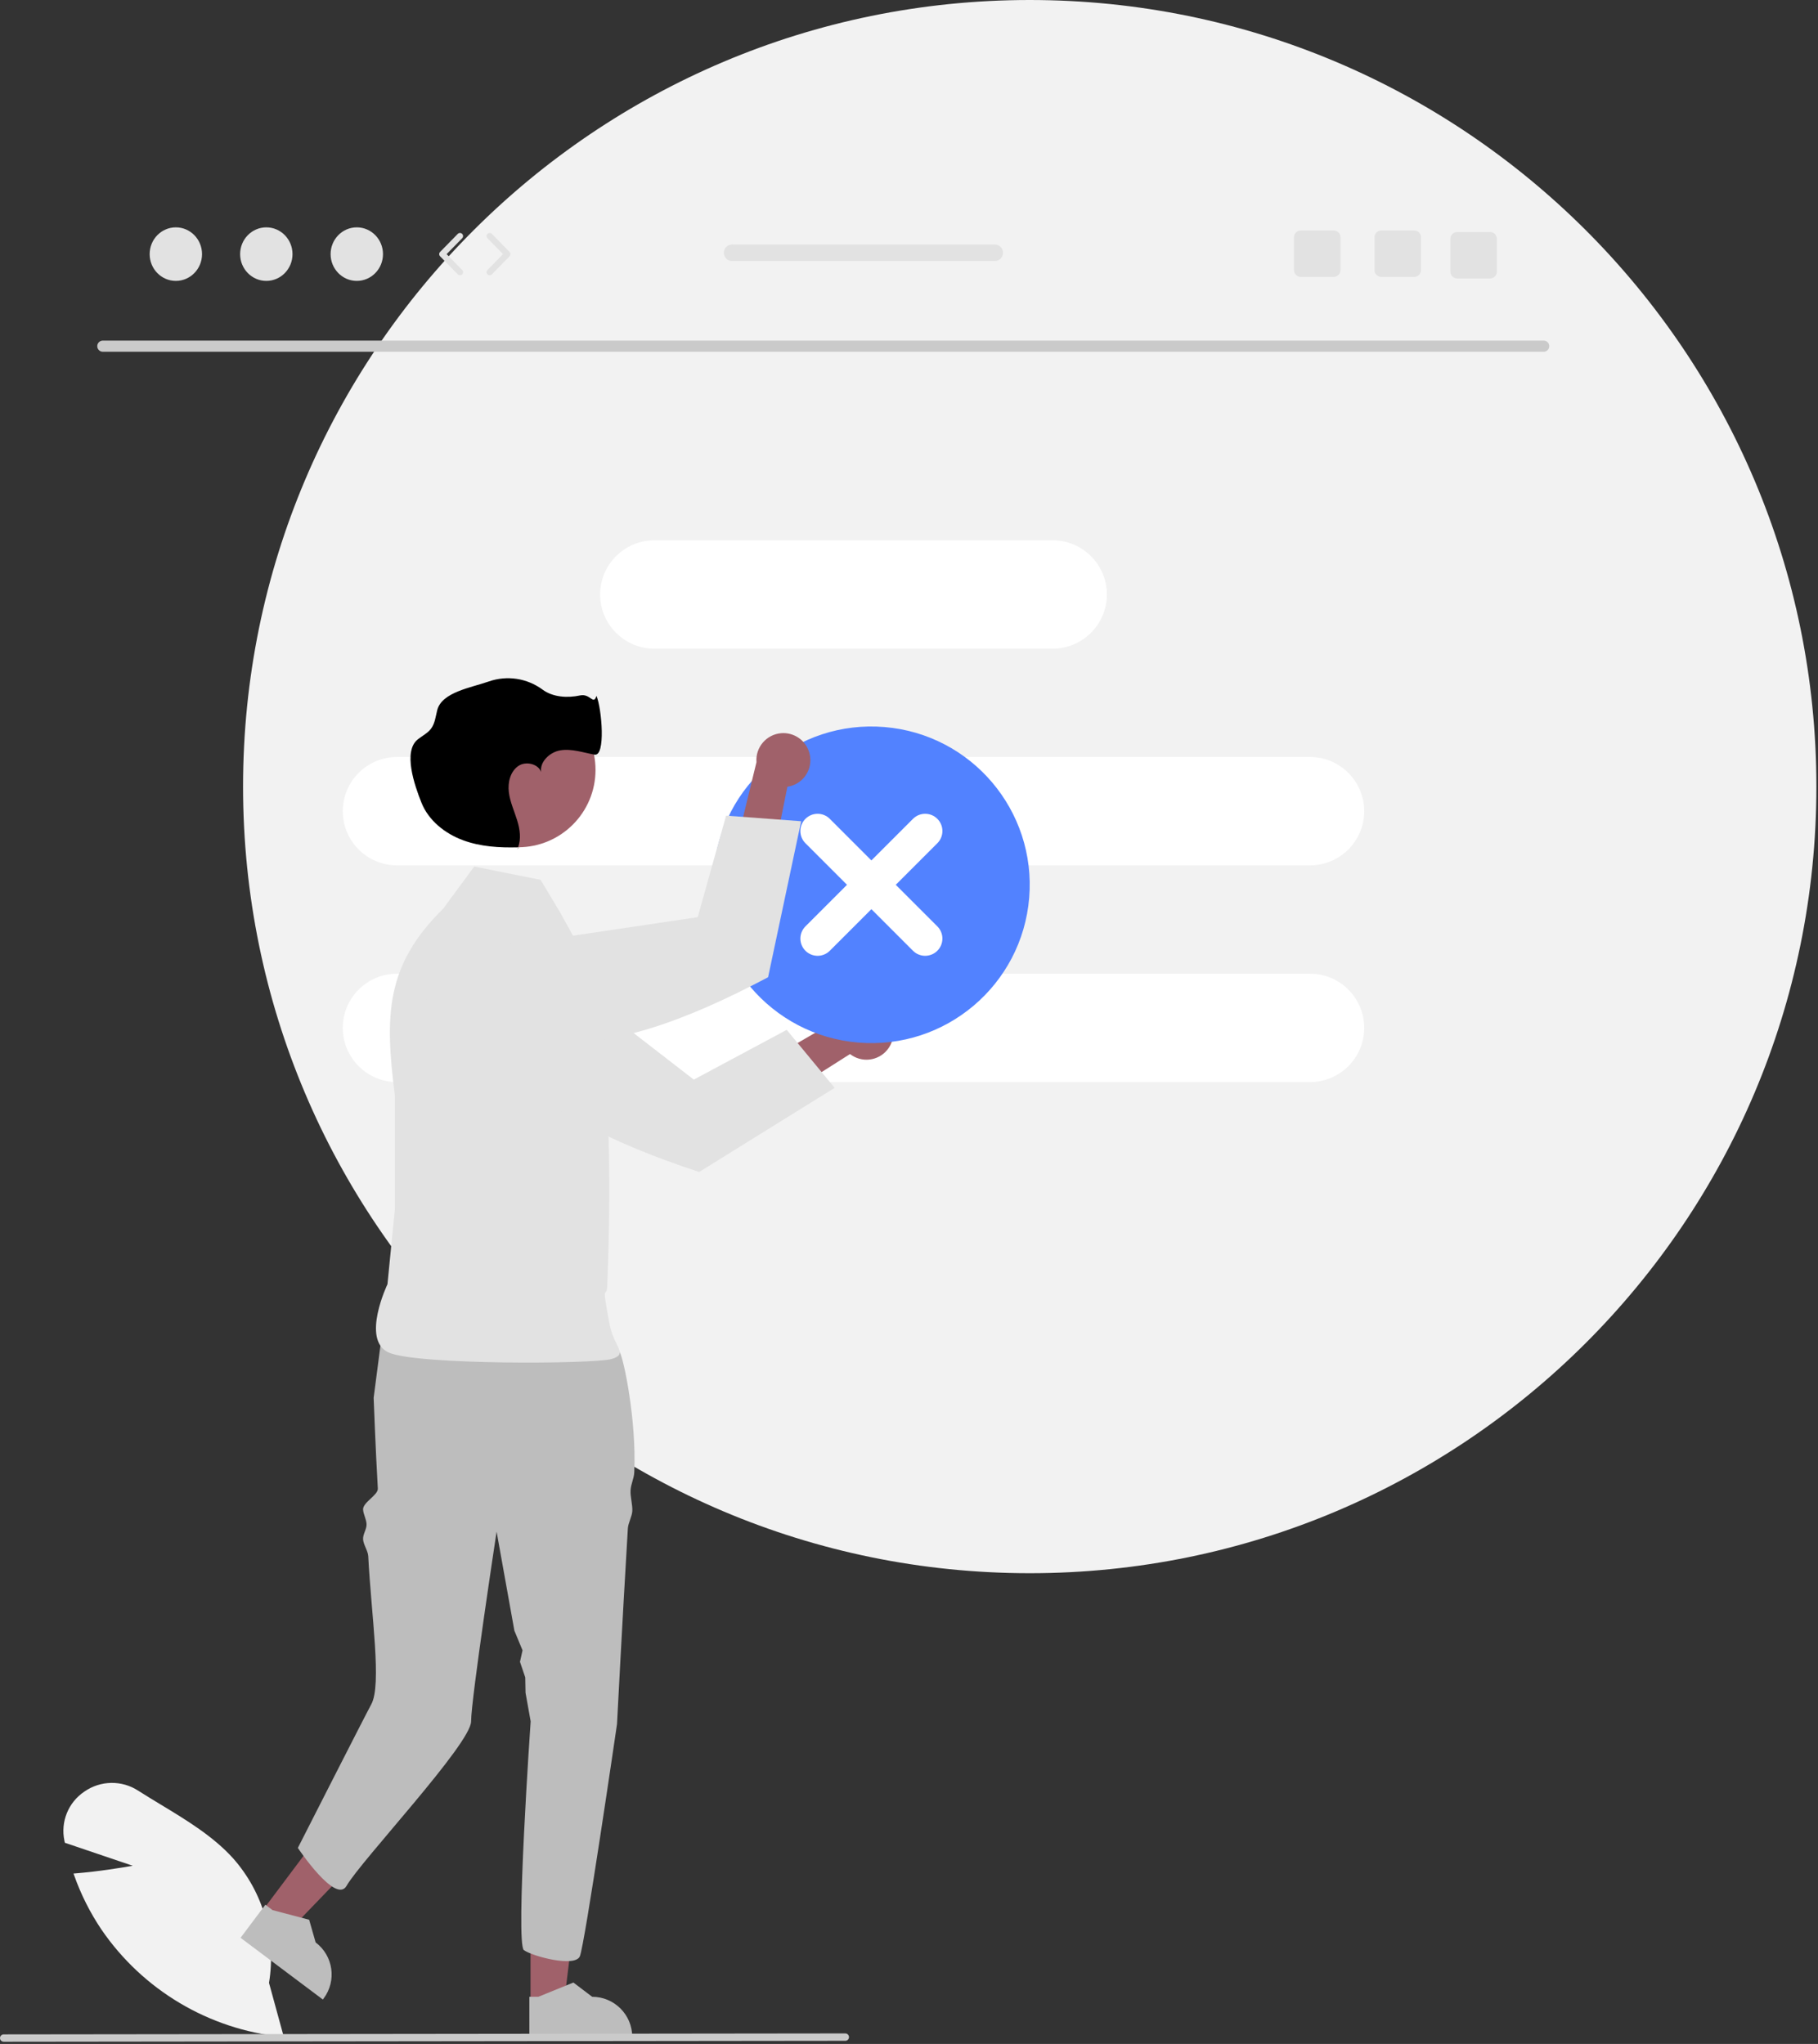<svg width="587" height="660" viewBox="0 0 587 660" fill="none" xmlns="http://www.w3.org/2000/svg">
<rect x="0" y="0" width="587" height="660" fill="#333333" stroke="none"/>
<g clip-path="url(#clip0_278_83)">
<path d="M332.479 508C472.759 508 586.479 394.28 586.479 254C586.479 113.72 472.759 0 332.479 0C192.198 0 78.478 113.72 78.478 254C78.478 394.28 192.198 508 332.479 508Z" fill="#F2F2F2"/>
<path d="M498.464 113.588H33.171C32.173 113.567 31.381 112.741 31.403 111.743C31.424 110.775 32.203 109.996 33.171 109.975H498.464C499.461 109.996 500.253 110.823 500.232 111.82C500.211 112.788 499.431 113.568 498.464 113.588Z" fill="#CACACA"/>
<path d="M339.892 174.473H211.267C201.605 174.473 193.773 182.305 193.773 191.966V191.966C193.773 201.627 201.605 209.459 211.267 209.459H339.892C349.553 209.459 357.385 201.627 357.385 191.966C357.385 182.305 349.553 174.473 339.892 174.473Z" fill="white"/>
<path d="M128.175 244.445H422.985C432.647 244.445 440.478 252.277 440.478 261.939C440.478 271.6 432.647 279.432 422.985 279.432H128.175C118.514 279.432 110.682 271.6 110.682 261.939C110.682 252.277 118.514 244.445 128.175 244.445Z" fill="white"/>
<path d="M128.175 314.418H422.985C432.647 314.418 440.478 322.25 440.478 331.911C440.478 341.572 432.647 349.404 422.985 349.404H128.175C118.514 349.404 110.682 341.572 110.682 331.911C110.682 322.25 118.514 314.418 128.175 314.418Z" fill="white"/>
<path d="M91.641 657.759L90.947 657.691C67.406 655.263 46.126 642.602 32.758 623.073C29.097 617.632 26.136 611.751 23.944 605.569L23.733 604.979L24.357 604.929C31.803 604.33 39.454 603.066 42.852 602.465L20.938 595.04L20.802 594.389C19.503 588.285 22.048 582.005 27.231 578.528C32.427 574.883 39.318 574.766 44.635 578.233C47.021 579.757 49.516 581.266 51.93 582.727C60.223 587.743 68.798 592.93 75.228 600.028C84.977 611.006 89.251 625.798 86.858 640.283L91.641 657.759Z" fill="#F2F2F2"/>
<path d="M171.3 646.861L182.1 646.86L187.239 605.198L171.297 605.199L171.3 646.861Z" fill="#A0616A"/>
<path d="M170.919 658.128L204.133 658.127V657.707C204.132 650.567 198.345 644.779 191.205 644.779L185.137 640.176L173.817 644.78L170.918 644.78L170.919 658.128Z" fill="#BDBDBD"/>
<path d="M84.74 616.945L93.379 623.426L122.492 593.185L109.74 583.619L84.74 616.945Z" fill="#A0616A"/>
<path d="M77.674 625.729L104.243 645.661L104.495 645.325C108.779 639.614 107.623 631.511 101.912 627.226L99.821 619.903L88.003 616.792L85.684 615.052L77.674 625.729Z" fill="#BDBDBD"/>
<path d="M120.645 451.353C120.645 451.353 121.241 467.617 121.993 480.66C122.117 482.799 117.105 485.123 117.235 487.45C117.321 488.994 118.263 490.495 118.351 492.105C118.443 493.804 117.142 495.308 117.235 497.065C117.326 498.782 118.809 500.75 118.899 502.507C119.862 521.417 123.353 544.054 119.857 550.382C118.134 553.501 96.172 596.706 96.172 596.706C96.172 596.706 108.409 615.061 111.905 608.943C116.522 600.862 152.111 563.055 152.111 555.836C152.111 548.625 160.344 494.583 160.344 494.583L166.085 526.564L168.718 532.901L167.891 536.621L169.592 541.641L169.684 546.61L171.34 555.836C171.34 555.836 166.358 627.717 169.164 629.719C171.978 631.729 185.604 635.339 187.213 631.729C188.812 628.119 199.223 556.71 199.223 556.71C199.223 556.71 200.901 523.986 202.72 493.569C202.824 491.803 204.066 489.67 204.162 487.931C204.275 485.912 203.489 483.29 203.594 481.332C203.707 479.086 204.704 477.504 204.8 475.354C205.543 458.738 201.372 438.504 200.044 436.512C196.032 430.498 192.422 425.691 192.422 425.691C192.422 425.691 138.386 407.937 123.947 425.977L120.645 451.353Z" fill="#BDBDBD"/>
<path d="M174.537 284.104L153.116 279.82L143.12 293.386C124.467 311.727 124.186 327.914 127.516 353.86V390.276L125.106 414.688C125.106 414.688 116.575 432.533 125.374 436.688C134.174 440.843 191.973 440.488 197.491 438.83C203.01 437.171 198.226 435.135 196.777 427.405C194.055 412.886 195.876 419.89 196.063 415.267C198.749 348.953 192.493 321.729 191.858 314.573L180.964 294.814L174.537 284.104Z" fill="#E2E2E2"/>
<path d="M287.44 337.571C285.207 341.801 279.968 343.42 275.738 341.188C275.287 340.95 274.858 340.672 274.456 340.359L228.195 369.732L228.329 353.74L273.267 327.661C276.468 324.072 281.972 323.758 285.561 326.959C288.564 329.637 289.341 334.024 287.44 337.571Z" fill="#A0616A"/>
<path d="M157.625 302.624L152.359 302.066C147.492 301.561 142.718 303.646 139.779 307.557C138.654 309.041 137.845 310.74 137.404 312.549L137.401 312.563C136.08 318.009 138.152 323.715 142.659 327.044L160.849 340.456C173.615 357.704 197.606 369.148 225.748 378.445L269.49 351.279L254.018 332.54L224.015 348.62L179.417 314.096L179.391 314.075L162.417 303.139L157.625 302.624Z" fill="#E2E2E2"/>
<path d="M167.3 273.585C181.096 273.585 192.28 262.401 192.28 248.605C192.28 234.809 181.096 223.625 167.3 223.625C153.504 223.625 142.32 234.809 142.32 248.605C142.32 262.401 153.504 273.585 167.3 273.585Z" fill="#A0616A"/>
<path d="M167.876 273.59C167.675 273.597 167.473 273.601 167.271 273.607C167.185 273.831 167.092 274.053 166.984 274.27L167.876 273.59Z" fill="#BDBDBD"/>
<path d="M174.732 249.298C174.772 249.544 174.832 249.787 174.912 250.023C174.879 249.776 174.818 249.533 174.732 249.298Z" fill="#BDBDBD"/>
<path d="M192.598 224.694C191.57 227.887 190.652 223.837 187.27 224.565C183.201 225.442 178.466 225.141 175.134 222.647C170.169 219.004 163.735 218.023 157.911 220.022C152.209 222.039 142.657 223.461 141.172 229.323C140.655 231.361 140.45 233.573 139.199 235.262C138.104 236.738 136.377 237.58 134.933 238.717C130.055 242.554 133.783 253.456 136.091 259.217C138.4 264.978 143.695 269.174 149.517 271.324C155.149 273.404 161.263 273.77 167.272 273.607C168.317 270.896 167.866 267.766 167.003 264.956C166.07 261.914 164.687 258.978 164.297 255.82C163.907 252.662 164.764 249.074 167.412 247.31C169.846 245.688 173.806 246.676 174.732 249.298C174.192 246.02 177.513 242.847 180.937 242.289C184.614 241.69 188.29 243.018 191.956 243.678C195.622 244.339 194.321 228.905 192.598 224.694Z" fill="black"/>
<path d="M332.303 289.927C334.632 261.79 313.711 237.093 285.574 234.765C257.437 232.436 232.74 253.357 230.412 281.494C228.083 309.631 249.005 334.328 277.141 336.656C305.278 338.985 329.975 318.064 332.303 289.927Z" fill="#5282FF"/>
<path d="M294.786 264.411L281.358 277.839L267.93 264.411C265.756 262.237 262.232 262.237 260.058 264.411C257.884 266.584 257.884 270.109 260.058 272.282L273.486 285.711L260.058 299.139C257.886 301.315 257.89 304.839 260.065 307.011C262.238 309.179 265.757 309.179 267.93 307.011L281.358 293.582L294.786 307.011C296.962 309.182 300.486 309.179 302.658 307.003C304.827 304.83 304.827 301.312 302.658 299.139L289.23 285.711L302.658 272.282C304.832 270.109 304.832 266.584 302.658 264.411C300.484 262.237 296.96 262.237 294.786 264.411Z" fill="white"/>
<path d="M261.214 242.744C262.721 247.283 260.263 252.185 255.723 253.692C255.239 253.852 254.742 253.97 254.237 254.043L243.407 307.76L231.959 296.592L244.252 246.11C243.878 241.316 247.462 237.126 252.256 236.753C256.268 236.44 259.971 238.917 261.214 242.744Z" fill="#A0616A"/>
<path d="M146.126 312.225L142.077 315.639C138.344 318.801 136.543 323.689 137.331 328.518C137.622 330.357 138.289 332.116 139.289 333.687L139.297 333.699C142.312 338.423 147.864 340.878 153.387 339.931L175.657 336.089C196.942 338.819 221.809 329.429 248 315.558L258.68 265.186L234.447 263.377L225.279 296.16L169.491 304.442L169.458 304.446L149.815 309.123L146.126 312.225Z" fill="#E2E2E2"/>
<path d="M272.937 658.991L1.187 659.298C0.529 659.296 -0.002 658.761 6.38126e-06 658.104C0.002 657.449 0.532 656.919 1.187 656.917L272.937 656.609C273.594 656.612 274.126 657.146 274.124 657.804C274.122 658.458 273.591 658.989 272.937 658.991Z" fill="#CACACA"/>
<path d="M56.777 90.703C61.447 90.703 65.234 86.833 65.234 82.058C65.234 77.284 61.447 73.413 56.777 73.413C52.106 73.413 48.32 77.284 48.32 82.058C48.32 86.833 52.106 90.703 56.777 90.703Z" fill="#E2E2E2"/>
<path d="M85.99 90.703C90.66 90.703 94.446 86.833 94.446 82.058C94.446 77.284 90.66 73.413 85.99 73.413C81.319 73.413 77.533 77.284 77.533 82.058C77.533 86.833 81.319 90.703 85.99 90.703Z" fill="#E2E2E2"/>
<path d="M115.205 90.703C119.875 90.703 123.661 86.833 123.661 82.058C123.661 77.284 119.875 73.413 115.205 73.413C110.534 73.413 106.748 77.284 106.748 82.058C106.748 86.833 110.534 90.703 115.205 90.703Z" fill="#E2E2E2"/>
<path d="M148.517 88.891C148.257 88.891 147.998 88.79 147.802 88.59L142.096 82.757C141.715 82.369 141.715 81.748 142.096 81.359L147.802 75.526C148.189 75.132 148.823 75.126 149.216 75.511C149.611 75.897 149.618 76.53 149.232 76.925L144.21 82.058L149.232 87.192C149.618 87.586 149.611 88.22 149.216 88.606C149.022 88.796 148.769 88.891 148.517 88.891Z" fill="#E2E2E2"/>
<path d="M158.104 88.891C157.851 88.891 157.599 88.796 157.404 88.606C157.009 88.219 157.003 87.587 157.389 87.192L162.41 82.058L157.389 76.925C157.003 76.53 157.009 75.897 157.404 75.51C157.798 75.124 158.432 75.131 158.818 75.526L164.524 81.359C164.904 81.747 164.904 82.368 164.524 82.757L158.818 88.59C158.623 88.79 158.363 88.891 158.104 88.891Z" fill="#E2E2E2"/>
<path d="M456.614 74.414H446.004C444.794 74.414 443.814 75.394 443.814 76.604V87.224C443.814 88.434 444.794 89.414 446.004 89.414H456.614C457.824 89.414 458.814 88.434 458.814 87.224V76.604C458.814 75.394 457.824 74.414 456.614 74.414Z" fill="#E2E2E2"/>
<path d="M430.614 74.414H420.004C418.794 74.414 417.814 75.394 417.814 76.604V87.224C417.814 88.434 418.794 89.414 420.004 89.414H430.614C431.824 89.414 432.814 88.434 432.814 87.224V76.604C432.814 75.394 431.824 74.414 430.614 74.414Z" fill="#E2E2E2"/>
<path d="M481.114 74.914H470.504C469.294 74.914 468.314 75.894 468.314 77.104V87.724C468.314 88.934 469.294 89.914 470.504 89.914H481.114C482.324 89.914 483.314 88.934 483.314 87.724V77.104C483.314 75.894 482.324 74.914 481.114 74.914Z" fill="#E2E2E2"/>
<path d="M321.193 78.954H236.383C234.903 78.954 233.713 80.154 233.713 81.624C233.713 83.094 234.903 84.294 236.383 84.294H321.193C322.663 84.294 323.863 83.094 323.863 81.624C323.863 80.154 322.663 78.954 321.193 78.954Z" fill="#E2E2E2"/>
</g>
<defs>
<clipPath id="clip0_278_83">
<rect width="586.479" height="659.298" fill="white"/>
</clipPath>
</defs>
</svg>
